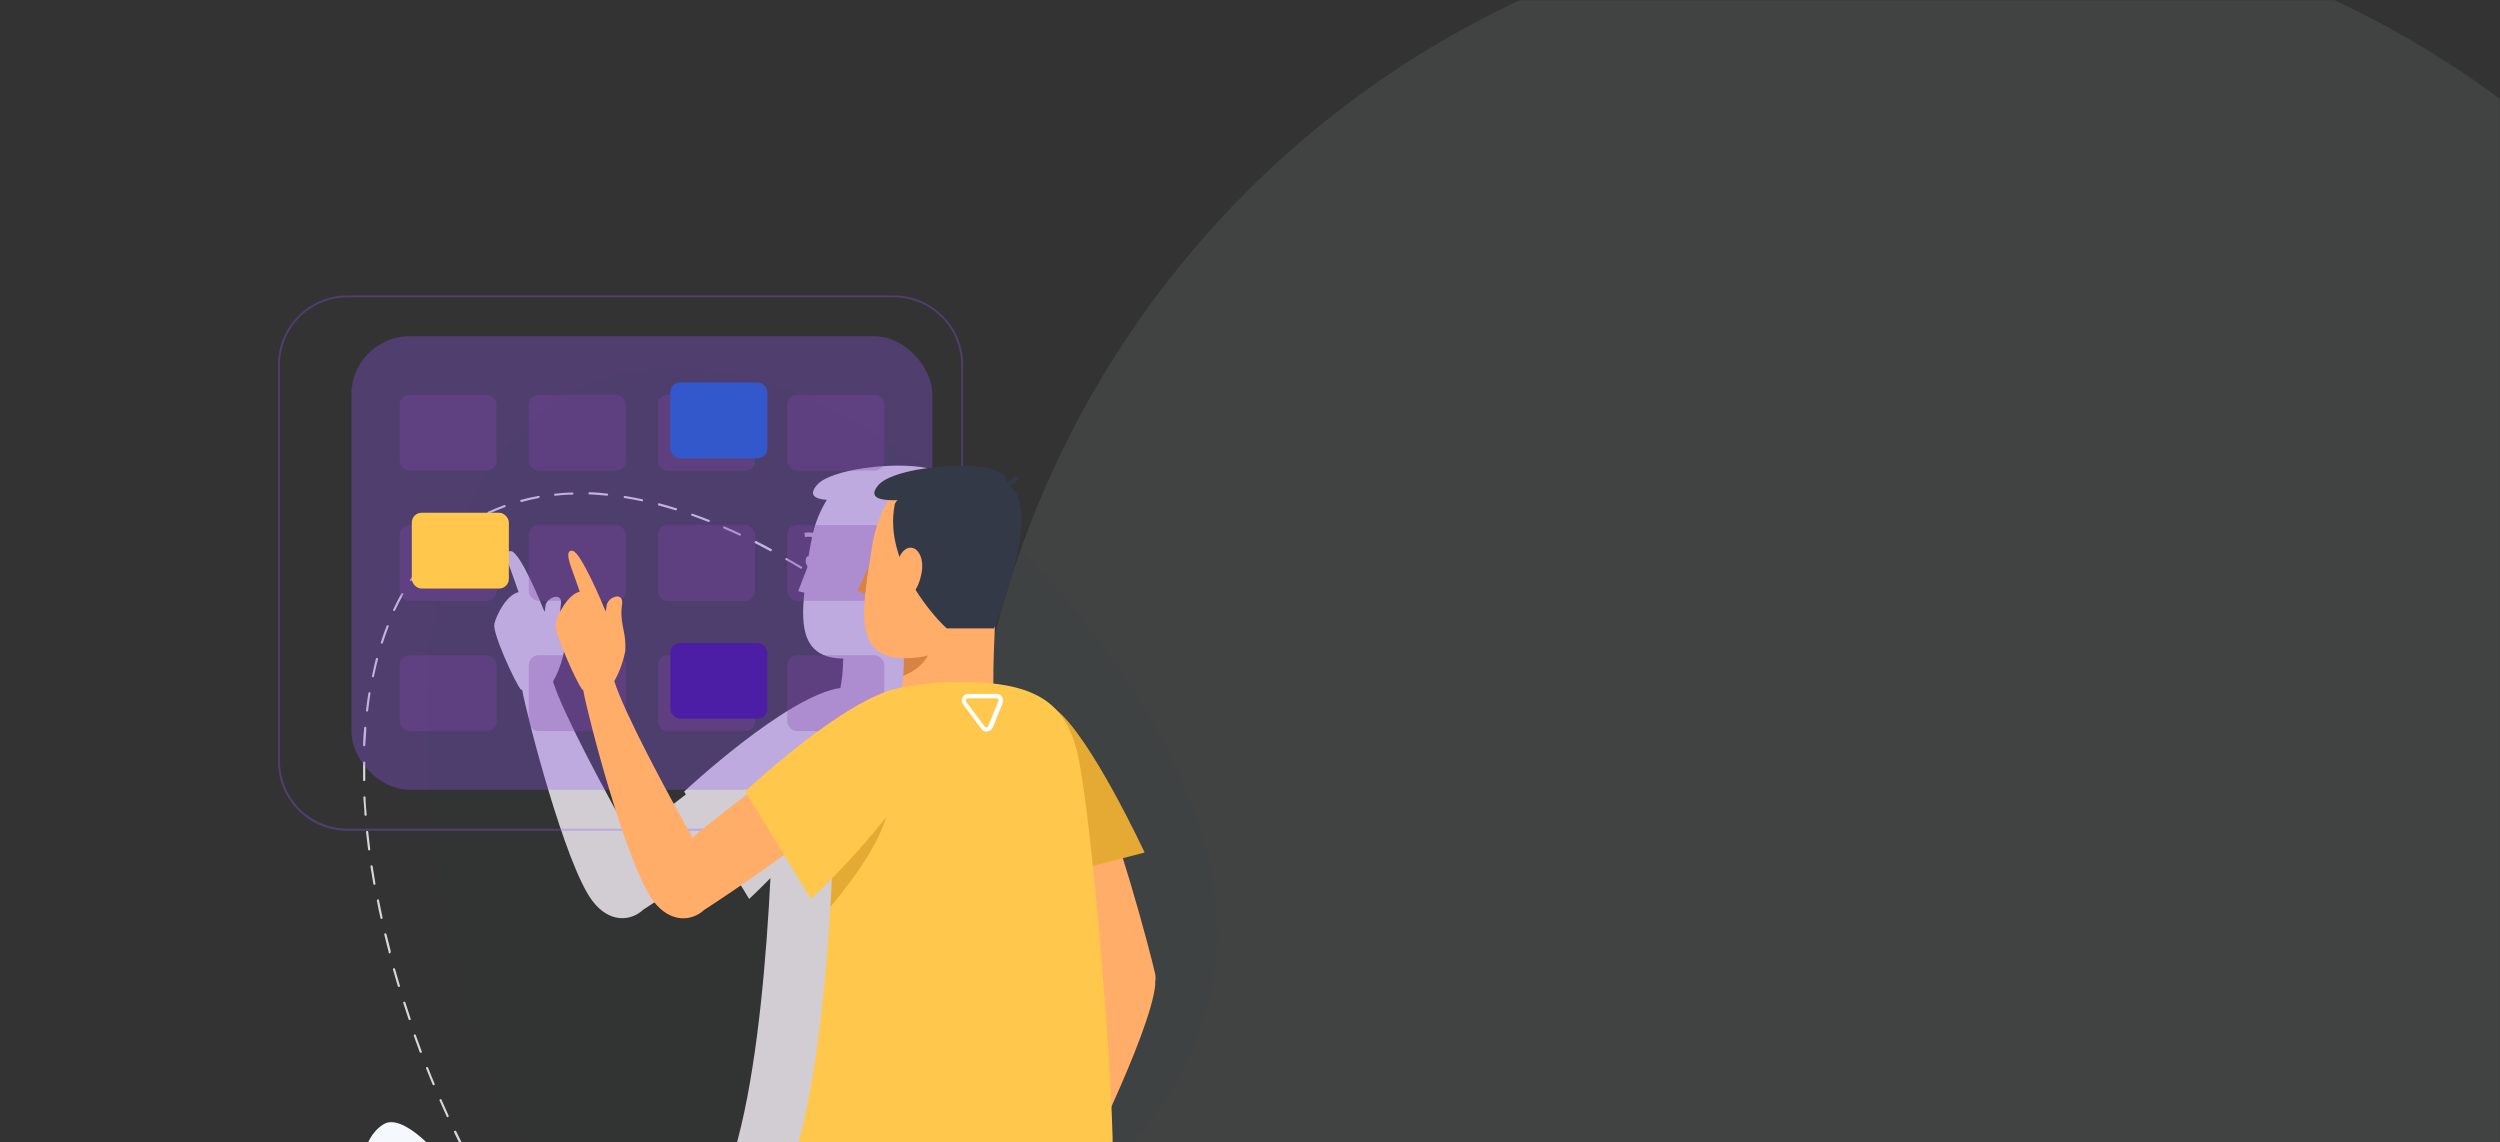 <svg height="658" viewBox="0 0 1440 658" width="1440" xmlns="http://www.w3.org/2000/svg" xmlns:xlink="http://www.w3.org/1999/xlink"><rect x="0" y="0" width="1440" height="658" fill="#333333" stroke="none"/><defs><path id="a" d="m0 0h1440v658h-1440z"/><mask id="b" fill="#fff"><use fill="#fff" fill-rule="evenodd" xlink:href="#a"/></mask></defs><g fill="none" fill-rule="evenodd"><g fill-rule="nonzero"><circle cx="1110" cy="502" fill="#d3e9ef" mask="url(#b)" opacity=".3" r="554"/><path d="m353.5 121c1.381 0 2.5 1.119 2.5 2.5v5.5h5.5c1.381 0 2.5 1.119 2.5 2.5s-1.119 2.5-2.5 2.5h-5.5v5.5c0 1.381-1.119 2.5-2.5 2.5s-2.5-1.119-2.5-2.5v-5.5h-5.5c-1.381 0-2.5-1.119-2.5-2.5s1.119-2.5 2.5-2.5h5.5v-5.5c0-1.381 1.119-2.5 2.5-2.5z" fill="#11223f" mask="url(#b)" opacity=".05"/><path d="m691.5 358c1.381 0 2.5 1.119 2.5 2.5v5.5h5.5c1.381 0 2.5 1.119 2.5 2.5s-1.119 2.5-2.5 2.5h-5.5v5.5c0 1.381-1.119 2.5-2.5 2.5s-2.5-1.119-2.5-2.5v-5.5h-5.5c-1.381 0-2.5-1.119-2.5-2.5s1.119-2.5 2.5-2.5h5.5v-5.5c0-1.381 1.119-2.5 2.5-2.5z" fill="#11223f" mask="url(#b)" opacity=".05"/><path d="m1237.5 584c1.381 0 2.5 1.119 2.5 2.5v5.5h5.5c1.381 0 2.5 1.119 2.5 2.5s-1.119 2.5-2.5 2.5h-5.5v5.5c0 1.381-1.119 2.5-2.5 2.5s-2.5-1.119-2.5-2.5v-5.5h-5.5c-1.381 0-2.5-1.119-2.5-2.5s1.119-2.5 2.5-2.5h5.5v-5.5c0-1.381 1.119-2.5 2.5-2.5z" fill="#11223f" mask="url(#b)" opacity=".05"/><path d="m1308 214c1.052 0 1.905.853 1.905 1.905l-.001 4.19 4.191 0c1.052 0 1.905.853 1.905 1.905s-.853 1.905-1.905 1.905l-4.191-.001.001 4.191c0 1.052-.853 1.905-1.905 1.905s-1.905-.853-1.905-1.905l-0-4.191-4.19.001c-1.052 0-1.905-.853-1.905-1.905s.853-1.905 1.905-1.905l4.19-0.0 0-4.19c0-1.052.853-1.905 1.905-1.905z" fill="#11223f" mask="url(#b)" opacity=".05"/><path d="m138.81 495c1.657 0 3 1.343 3 3l-.001 9.19 9.191 0c1.657 0 3 1.343 3 3v1.619c0 1.657-1.343 3-3 3l-9.191-.001.001 9.191c0 1.657-1.343 3-3 3h-1.619c-1.657 0-3-1.343-3-3l-0-9.191-9.19.001c-1.657 0-3-1.343-3-3v-1.619c0-1.657 1.343-3 3-3l9.19-0.0 0-9.19c0-1.657 1.343-3 3-3z" fill="#11223f" mask="url(#b)" opacity=".05"/></g><g mask="url(#b)"><g transform="translate(160 170)"><g fill-rule="nonzero"><path d="m538.65 395.3c-7.218 40.645-27.977 77.652-58.9 105-10.677 9.414-22.229 17.786-34.5 25-43.25 26.15-96.85 42-152.65 55l-9.55 2.15c-8.294 1.884-16.802 2.657-25.3 2.3-88.75-3.7-149.2-135.25-168-273.7-16.4-123.25 11.05-262.85 133.95-269.15 46.15-2.3 100 20.7 150 57.7 3.6 2.65 7.2 5.4 10.75 8.2l2.2 1.75c93.35 74.4 169.6 195.05 152 285.75z" fill="#11223f" opacity=".03"/><path d="m103.05 511.35c6.95 14.05 9.5 31.85-4.45 37.55-15.6 6.4-40.5-3.9-47.7-27.35-4.65-15-3.05-35.9 10-43.95 10.65-6.9 33.85 16.55 42.15 33.75z" fill="#f5f9fd"/><path d="m233.85 608.5c-3.354-.201-6.694-.601-10-1.2-.171-.023-.324-.118-.42-.262-.096-.144-.125-.321-.08-.488.024-.16.113-.304.244-.398.132-.094.296-.131.456-.102 3.306.6 6.646 1 10 1.2.168-.001.329.069.443.193.114.124.171.289.157.457-.01.193-.105.372-.259.488-.155.116-.353.157-.541.112zm10 0c-.331 0-.6-.269-.6-.6-.03-.162.014-.329.121-.455.107-.126.264-.197.429-.195 3.357-.227 6.697-.661 10-1.3.344-.062.675.159.75.5.029.159-.008.324-.102.456-.094.132-.238.22-.398.244-3.303.649-6.643 1.1-10 1.35zm-29.6-3.5c-3.209-.981-6.364-2.132-9.45-3.45-.305-.137-.456-.483-.35-.8.156-.312.519-.462.85-.35 3.036 1.301 6.141 2.436 9.3 3.4.345.097.546.455.45.8-.152.289-.484.434-.8.35zm49.25-.3c-.281.009-.53-.178-.6-.45-.1-.331.075-.682.4-.8 1.45-.45 2.95-1 4.45-1.55l5-1.85c.152-.065.324-.064.476.002.151.066.269.192.324.348.083.15.091.33.022.486-.069.157-.206.273-.372.314l-5 1.9c-1.5.55-3.05 1.1-4.55 1.55zm18.7-7.05c-.248-.007-.467-.166-.55-.4-.083-.15-.091-.33-.022-.486.069-.157.206-.273.372-.314l9.3-3.7c.317-.106.663.045.8.35.106.317-.045.663-.35.8l-9.3 3.7zm-86.35-.45h-.3c-2.9-1.55-5.8-3.3-8.65-5-.211-.244-.211-.606 0-.85.113-.113.266-.176.425-.176s.312.064.425.176c2.8 1.85 5.7 3.55 8.55 5 .211.244.211.606 0 .85-.151.038-.311.02-.45-.05zm105-7.05c-.24.016-.463-.126-.55-.35-.145-.318-.012-.693.3-.85 3.1-1.25 6.2-2.55 9.25-3.9.316-.084.648.061.8.35.067.146.074.312.017.463-.056.15-.171.272-.317.337-3.1 1.35-6.15 2.65-9.25 3.9zm-121.7-3.8c-.114.038-.236.038-.35 0-2.6-2-5-4.1-7.8-6.35-.262-.221-.296-.613-.075-.875s.613-.296.875-.075c2.55 2.2 5 4.35 7.75 6.3.129.114.203.278.203.45s-.074.336-.203.45c-.151.089-.334.107-.5.05zm140-4.1c-.248-.007-.467-.166-.55-.4-.067-.146-.074-.312-.017-.463.056-.15.171-.272.317-.337 3.05-1.4 6.1-2.75 9.1-4.2.214-.172.512-.191.746-.048s.353.417.298.685c-.055.268-.273.474-.544.513l-9.1 4.2zm18.15-8.5c-.236.002-.452-.135-.55-.35-.084-.151-.1-.33-.042-.493.057-.163.182-.293.342-.357l8.9-4.5c.197-.191.493-.237.739-.116.246.121.39.384.358.657-.031.273-.231.496-.498.559-3 1.55-5.95 3.05-9 4.5zm-173.4-.5c-.129.05-.271.05-.4 0-2.333-2.3-4.683-4.7-7.05-7.2-.127-.104-.201-.26-.201-.425s.074-.321.201-.425c.251-.241.649-.241.9 0 2.35 2.5 4.7 5 7 7.15.127.104.201.26.201.425s-.074.321-.201.425c-.142.071-.308.071-.45 0zm191.2-8.7c-.23-.019-.435-.15-.55-.35-.153-.305-.043-.676.25-.85 2.95-1.6 5.9-3.25 8.7-5 .244-.211.606-.211.85 0 .113.113.176.266.176.425s-.064.312-.176.425l-8.75 5zm-205-5.9c-.161.062-.339.062-.5 0-2.15-2.45-4.25-5-6.35-7.75-.207-.262-.162-.643.1-.85s.643-.162.85.1c2.1 2.65 4.25 5 6.35 7.7.241.251.241.649 0 .9zm222.15-4.15c-.21.004-.404-.113-.5-.3-.113-.113-.176-.266-.176-.425s.064-.312.176-.425c2.9-1.8 5.75-3.6 8.45-5.4.113-.113.266-.176.425-.176s.312.064.425.176c.113.113.176.266.176.425s-.064.312-.176.425c-2.7 1.8-5.55 3.6-8.45 5.4zm16.75-11.05c-.159.073-.341.073-.5 0-.113-.113-.176-.266-.176-.425s.064-.312.176-.425c2.75-2 5.45-3.95 8.05-5.95.113-.113.266-.176.425-.176s.312.064.425.176c.113.113.176.266.176.425s-.064.312-.176.425c-2.6 2-5.3 4-8.1 5.95-.052-.009-.103-.025-.15-.05zm-251.35-.5c-.207-.007-.396-.12-.5-.3-1.95-2.6-3.9-5.35-5.8-8.15-.218-.26-.218-.64 0-.9.251-.241.649-.241.9 0 1.9 2.75 3.85 5.5 5.75 8.15.113.113.176.266.176.425s-.064.312-.176.425c-.037.117-.106.221-.2.3zm267.25-11.65c-.194-.01-.375-.101-.5-.25-.113-.113-.176-.266-.176-.425s.064-.312.176-.425c2.55-2.15 5-4.35 7.55-6.55.113-.113.266-.176.425-.176s.312.064.425.176c.241.251.241.649 0 .9l-7.6 6.55c-.041.058-.092.109-.15.15zm-278.55-5c-.22-.008-.424-.119-.55-.3-1.75-2.75-3.55-5.65-5.3-8.5-.211-.244-.211-.606 0-.85.113-.113.266-.176.425-.176s.312.064.425.176c1.7 2.85 3.5 5.7 5.25 8.5.211.244.211.606 0 .85zm293.4-8.5c-.126.063-.274.063-.4 0-.127-.104-.201-.26-.201-.425s.074-.321.201-.425c2.35-2.4 4.7-5 6.9-7.2.113-.113.266-.176.425-.176s.312.064.425.176c.241.251.241.649 0 .9-2.2 2.4-4.55 5-6.95 7.25-.141.015-.283-.02-.4-.1zm-303.7-8.6c-.223.001-.43-.112-.55-.3-1.6-2.85-3.25-5.8-5-8.8-.067-.285.065-.579.322-.719.257-.14.575-.091.778.119 1.6 3 3.25 5.95 5 8.75.211.244.211.606 0 .85zm317.2-6.2h-.4c-.241-.251-.241-.649 0-.9 2.1-2.6 4.15-5 6.1-7.9.113-.113.266-.176.425-.176s.312.064.425.176c.113.113.176.266.176.425s-.064.312-.176.425c-1.95 2.65-4 5.35-6.15 7.95-.098.028-.202.028-.3 0zm-326.7-11.45c-.236.002-.452-.135-.55-.35-1.55-3-3.05-6.05-4.45-9-.067-.146-.074-.312-.017-.463.056-.15.171-.272.317-.337.228-.204.572-.204.8 0l4.45 9c.153.305.043.676-.25.85zm338.45-4.7h-.3c-.113-.113-.176-.266-.176-.425s.064-.312.176-.425c1.8-2.8 3.5-5.65 5-8.55.062-.267.286-.467.559-.498.273-.031.536.112.657.358.121.246.075.542-.116.739-1.65 2.9-3.4 5.8-5 8.6-.166.211-.438.308-.7.25zm-347.15-13.35c-.236.002-.452-.135-.55-.35-1.4-3.05-2.75-6.1-4.1-9.2-.067-.146-.074-.312-.017-.463.056-.15.171-.272.317-.337.157-.082.343-.091.507-.023s.29.204.343.373c1.3 3.05 2.7 6.1 4.05 9.1.145.318.012.693-.3.85zm356.9-4.1c-.312-.157-.445-.532-.3-.85 1.45-2.95 2.8-6 4.1-9.1.065-.147.187-.261.337-.317.15-.056.317-.05.463.017.305.137.456.483.35.8-1.3 3.1-2.65 6.2-4.1 9.15-.157.312-.532.445-.85.3zm-365-14.3c-.24.016-.463-.126-.55-.35-1.3-3.1-2.55-6.2-3.75-9.3-.082-.157-.091-.343-.023-.507.068-.164.204-.29.373-.343.331-.1.682.075.8.4 1.2 3.1 2.45 6.2 3.75 9.25.112.331-.038.694-.35.85zm372.6-4.2c-.325-.118-.5-.469-.4-.8 1.1-3.15 2.05-6.35 2.95-9.5.083-.331.419-.533.75-.45s.533.419.45.75c-.9 3.2-1.9 6.45-2.95 9.6-.101.242-.338.4-.6.4zm-380-14.45c-.262 0-.499-.158-.6-.4-1.15-3.1-2.3-6.25-3.4-9.4-.124-.318.032-.676.35-.8s.676.032.8.35c1.15 3.15 2.25 6.3 3.45 9.45.1.331-.075.682-.4.8zm385.25-5c-.341-.075-.562-.406-.5-.75.7-3.3 1.35-6.6 1.85-10 .075-.341.406-.562.75-.5.16.024.304.113.398.244.094.132.131.296.102.456-.5 3.25-1.15 6.55-1.85 10 .098.19.104.414.017.609-.088.195-.259.339-.467.391zm-391.65-13.85c-.27-.021-.504-.196-.6-.45-1.05-3.15-2.1-6.3-3.1-9.5-.027-.3.156-.579.442-.674.286-.095.599.018.758.274 1 3.2 2.05 6.35 3.1 9.5.063.159.055.337-.021.489s-.214.266-.379.311zm395-5.65c-.165.003-.322-.069-.429-.195-.107-.126-.151-.293-.121-.455.35-3.25.65-6.6.85-10-.001-.168.069-.329.193-.443.124-.114.289-.171.457-.157.329.047.58.318.6.65 0 3.4-.5 6.75-.85 10-.035.27-.235.489-.5.55zm-401.2-13.45c-.262 0-.499-.158-.6-.4-.95-3.2-1.9-6.45-2.8-9.65-.045-.159-.022-.33.063-.472.085-.142.225-.243.387-.278.152-.047.317-.031.458.044.141.075.246.203.292.356.9 3.25 1.85 6.45 2.8 9.6.1.331-.075.682-.4.8zm402.45-6.6c-.331 0-.6-.269-.6-.6 0-3.3-.25-6.65-.5-10-.029-.167.015-.339.12-.472.105-.133.261-.216.43-.228.173-.014.343.042.475.154s.212.273.225.446c0 3.3.45 6.7.5 10 .001.34-.261.624-.6.65zm-407.75-12.65c-.281.009-.53-.178-.6-.45v-.5c-.85-3.25-1.7-6.5-2.5-10-.038-.338.173-.655.5-.75.324-.044.636.143.75.45.8 3.25 1.6 6.5 2.45 9.7v.5c.096.345-.105.703-.45.8zm406.05-7.35c-.308.008-.579-.2-.65-.5-.5-3.2-1.1-6.5-1.8-10-.066-.329.129-.653.45-.75.344-.062.675.159.75.5.75 3.3 1.35 6.6 1.85 10 .029.159-.008.324-.102.456-.094.132-.238.22-.398.244zm-410.75-12.6c-.296.004-.551-.208-.6-.5-.75-3.3-1.45-6.6-2.05-10-.045-.167-.015-.345.08-.488.096-.144.249-.239.42-.262.159-.029.324.008.456.102.132.094.22.238.244.398.65 3.2 1.35 6.5 2.05 10 .045.159.022.33-.063.472-.085.142-.225.243-.387.278zm406.7-6.8c-.296.004-.551-.208-.6-.5-.9-3.1-1.9-6.35-2.95-9.5-.063-.159-.055-.337.021-.489.076-.153.214-.266.379-.311.159-.063.337-.055.489.021.153.076.266.214.311.379 1.05 3.2 2.05 6.45 2.95 9.6.045.159.022.33-.063.472-.085.142-.225.243-.387.278zm-410.8-12.85c-.296.004-.551-.208-.6-.5-.6-3.3-1.15-6.65-1.65-10-.029-.173.014-.35.117-.491s.26-.235.433-.259c.342-.03.649.211.7.55.5 3.3 1.05 6.6 1.6 10 .062.344-.159.675-.5.75zm404.1-6.15c-.262 0-.499-.158-.6-.4-1.2-3.05-2.45-6.15-3.8-9.25-.067-.146-.074-.312-.017-.463.056-.15.171-.272.317-.337.318-.145.693-.012.85.3 1.35 3.1 2.65 6.2 3.8 9.3.065.152.064.324-.002.476-.066.151-.192.269-.348.324zm-407.1-13.65c-.323.004-.6-.231-.65-.55-.4-3.3-.8-6.65-1.15-10-.029-.167.015-.339.12-.472.105-.133.261-.216.43-.228.342-.03.649.211.7.55.35 3.3.75 6.65 1.15 10 .029.167-.015.339-.12.472-.105.133-.261.216-.43.228zm399.2-4.7c-.245-.011-.469-.142-.6-.35-1.4-2.9-2.95-5.9-4.55-8.9-.211-.244-.211-.606 0-.85.305-.153.676-.043.85.25 1.6 3 3.15 6 4.6 8.95.145.318.012.693-.3.85zm-401.3-15.25c-.313.001-.574-.238-.6-.55 0-3.4-.5-6.8-.65-10-.001-.34.261-.624.6-.65.168-.014.333.043.457.157.124.114.194.275.193.443 0 3.25.4 6.6.65 10 .014.168-.043.333-.157.457-.114.124-.275.194-.443.193zm391.8-2.4c-.21.004-.404-.113-.5-.3-1.65-2.85-3.4-5.7-5-8.55-.218-.26-.218-.64 0-.9.244-.211.606-.211.85 0 1.8 2.9 3.55 5.75 5 8.6.113.113.176.266.176.425s-.064.312-.176.425zm-10.6-17c-.178.065-.372.065-.55 0-1.8-2.7-3.7-5.45-5.65-8.25-.113-.113-.176-.266-.176-.425s.064-.312.176-.425c.251-.241.649-.241.9 0 2 2.75 3.9 5.55 5.7 8.25.211.244.211.606 0 .85-.128.056-.272.056-.4 0zm-382-.6c-.331 0-.6-.269-.6-.6 0-2.35 0-4.7 0-7.05 0-1 0-2 0-3 0-.331.269-.6.6-.6.168-.014.333.043.457.157.124.114.194.275.193.443v3 7c.014.168-.043.333-.157.457-.114.124-.275.194-.443.193zm370.55-15.7c-.159.073-.341.073-.5 0-2.05-2.7-4.1-5.35-6.15-7.9-.113-.113-.176-.266-.176-.425s.064-.312.176-.425c.114-.129.278-.203.45-.203s.336.074.45.203c2 2.55 4.1 5 6.15 7.9.241.251.241.649 0 .9zm-370.55-4.35c-.168.001-.329-.069-.443-.193-.114-.124-.171-.289-.157-.457 0-3.35.35-6.7.6-10-.001-.168.069-.329.193-.443.124-.114.289-.171.457-.157.347.05.604.349.6.7 0 3.25-.45 6.65-.6 10-.05.319-.327.554-.65.55zm357.85-11.3c-.16.067-.34.067-.5 0l-6.55-7.6c-.113-.113-.176-.266-.176-.425s.064-.312.176-.425c.114-.129.278-.203.45-.203s.336.074.45.203c2.15 2.4 4.35 5 6.55 7.55.241.251.241.649 0 .9-.129.05-.271.05-.4 0zm-356.25-8.65c-.339-.051-.58-.358-.55-.7.4-3.35.85-6.7 1.4-10 .024-.16.113-.304.244-.398.132-.094.296-.131.456-.102.167.009.321.093.419.23.097.136.127.309.081.47-.5 3.2-.95 6.55-1.35 10-.074.319-.374.534-.7.5zm342.95-6.35c-.143.064-.307.064-.45 0-2.25-2.45-4.6-5-6.9-7.25-.241-.251-.241-.649 0-.9.26-.218.64-.218.9 0 2.3 2.4 4.65 5 6.9 7.3.241.251.241.649 0 .9-.152.027-.308.01-.45-.05zm-339.55-13.4c-.171-.023-.324-.118-.42-.262-.096-.144-.125-.321-.08-.488.65-3.25 1.45-6.55 2.25-10 .033-.174.141-.324.295-.411.154-.087.339-.101.505-.039.321.097.516.421.45.75-.85 3.2-1.6 6.5-2.3 9.75.015.19-.054.377-.188.512s-.322.204-.512.188zm325.85-.95c-.142.071-.308.071-.45 0-2.45-2.35-5-4.7-7.25-6.95-.113-.113-.176-.266-.176-.425s.064-.312.176-.425c.251-.241.649-.241.9 0 2.4 2.25 5 4.6 7.25 6.95.241.251.241.649 0 .9-.22.136-.502.116-.7-.05zm-14.7-13.75c-.13.042-.27.042-.4 0-2.45-2.25-5-4.45-7.55-6.6-.218-.26-.218-.64 0-.9.251-.241.649-.241.9 0l7.55 6.6c.218.26.218.64 0 .9-.225.159-.525.159-.75 0zm-306.15-4.7c-.309-.136-.477-.472-.4-.8 1.05-3.25 2.15-6.45 3.35-9.5.152-.289.484-.434.8-.35.156.056.281.173.348.324.066.151.067.323.002.476-1.15 3-2.25 6.2-3.3 9.4-.097.345-.455.546-.8.45zm290.7-8.35c-.129.05-.271.05-.4 0-2.6-2.1-5-4.25-7.8-6.25-.209-.237-.218-.59-.02-.836.197-.247.543-.316.82-.164 2.55 2.05 5 4.15 7.8 6.3.113.113.176.266.176.425s-.064.312-.176.425c-.12.073-.26.108-.4.1zm-283.65-10.5c-.16-.064-.285-.194-.342-.357-.057-.163-.042-.342.042-.493 1.4-3.05 2.95-6.05 4.55-8.95.062-.267.286-.467.559-.498.273-.031.536.112.657.358.121.246.075.542-.116.739-1.6 2.85-3.1 5.85-4.55 8.9-.065.147-.187.261-.337.317s-.317.05-.463-.017zm267.95-1.85h-.35c-2.65-2-5.4-4-8.1-5.9-.202-.221-.227-.55-.061-.799.166-.249.48-.352.761-.251 2.75 1.95 5.45 3.95 8.15 5.95.113.113.176.266.176.425s-.064.312-.176.425c-.11.097-.253.151-.4.15zm-16.35-11.65c-.11.054-.24.054-.35 0l-8.3-5.6c-.29-.179-.379-.56-.2-.85s.56-.379.85-.2c2.833 1.8 5.633 3.65 8.4 5.55.211.244.211.606 0 .85-.083.145-.233.239-.4.25zm-241.8-3.75h-.35c-.113-.113-.176-.266-.176-.425s.064-.312.176-.425c1.9-2.85 3.9-5.55 5.95-8.15.113-.113.266-.176.425-.176s.312.064.425.176c.129.114.203.278.203.45s-.074.336-.203.45c-2 2.55-4 5-5.85 8-.162.151-.398.19-.6.1zm225-7.1h-.35c-2.8-1.75-5.7-3.45-8.6-5-.188-.116-.299-.323-.292-.544.007-.22.131-.421.325-.525.194-.104.43-.097.617.019 2.9 1.65 5.8 3.4 8.6 5 .113.113.176.266.176.425s-.064.312-.176.425c-.087.109-.212.18-.35.2zm-212.5-8.5c-.129.046-.271.046-.4 0-.113-.113-.176-.266-.176-.425s.064-.312.176-.425c2.35-2.45 5-5 7.3-6.95.251-.241.649-.241.9 0 .241.251.241.649 0 .9-2.45 2.15-5 4.45-7.2 6.85-.192.132-.44.151-.65.05zm195-1.5h-.3c-2.933-1.6-5.883-3.15-8.85-4.65-.177-.09-.303-.257-.342-.452-.039-.195.013-.397.142-.548.074-.151.208-.265.37-.312.162-.048.336-.025.48.062 2.9 1.45 5.9 3.05 8.85 4.65.113.113.176.266.176.425s-.064.312-.176.425c-.03.174-.142.322-.3.4zm-17.85-9.05h-.3c-2.95-1.4-6.05-2.8-9.1-4.1-.312-.157-.445-.532-.3-.85.065-.147.187-.261.337-.317.15-.056.317-.05.463.017 3.1 1.35 6.15 2.7 9.15 4.15.147.065.261.187.317.337.056.15.05.317-.017.463-.104.18-.293.293-.5.3zm-162.15-2.55c-.2.014-.391-.082-.5-.25-.113-.113-.176-.266-.176-.425s.064-.312.176-.425c2.75-1.95 5.55-3.8 8.45-5.45.294-.107.622.011.781.28.159.269.104.614-.131.82-2.85 1.65-5.7 3.45-8.35 5.35-.06.046-.128.079-.2.1zm143.75-5.4c-3.1-1.2-6.25-2.4-9.35-3.5-.325-.118-.5-.469-.4-.8.152-.289.484-.434.8-.35 3.15 1.1 6.3 2.3 9.4 3.5.331 0 .6.269.6.6s-.269.6-.6.6zm-126.45-4.6c-.23-.019-.435-.15-.55-.35-.145-.318-.012-.693.3-.85 3-1.35 6.1-2.65 9.3-3.8.152-.065.324-.064.476.002.151.066.269.192.324.348.106.317-.045.663-.35.8-3.15 1.15-6.25 2.45-9.2 3.8zm107.55-2.05c-3.2-1-6.4-1.9-9.6-2.75-.307-.114-.494-.426-.45-.75.034-.187.147-.349.31-.445.163-.096.36-.116.54-.055 3.15.85 6.4 1.75 9.65 2.8.331 0 .6.269.6.6s-.269.6-.6.6zm-88.7-4.75c-.27-.021-.504-.196-.6-.45-.096-.345.105-.703.45-.8 3.15-.85 6.45-1.6 10-2.25.159-.045.33-.022.472.063.142.085.243.225.278.387.062.344-.159.675-.5.75-3.3.65-6.55 1.4-9.7 2.25zm69.5-.4c-3.3-.7-6.6-1.35-10-1.85-.341-.075-.562-.406-.5-.75.024-.16.113-.304.244-.398.132-.094.296-.131.456-.102 3.2.55 6.55 1.15 10 1.9.341.075.562.406.5.75-.075.314-.384.512-.7.45zm-20-3.2c-3.3-.35-6.65-.6-10-.75-.265.076-.549-.024-.709-.249-.159-.225-.159-.526 0-.751.159-.225.444-.325.709-.249 3.3 0 6.7.4 10 .75.169.012.326.094.43.228.105.133.148.305.12.472-.041.285-.265.509-.55.55zm-30 0c-.154.014-.307-.038-.422-.142-.114-.105-.179-.253-.178-.408-.03-.162.014-.329.121-.455.107-.126.264-.197.429-.195 3.25-.35 6.6-.6 10-.7.321.024.576.279.6.6.014.168-.043.333-.157.457-.114.124-.275.194-.443.193-3.35 0-6.7.3-10 .65z" fill="#d8d5db"/><path d="m469.75 395.75v1.65c-1.25 13.95-13.25 43.7-25 70 .4 9.5.7 18 .75 25v3.7h-1.45c.35 6.2.8 16.95 1.15 29.3-43.25 26.15-96.85 42-152.65 55l-9.55 2.15c-8.294 1.884-16.802 2.657-25.3 2.3-.511-2.092-.697-4.251-.55-6.4 1.182-28.189 4.121-56.277 8.8-84.1l-3.1-.45c11.35-38.3 17.05-93.55 20-141.5.35-5.65.65-11.15.9-16.6-7.25 7.4-12.25 12-12.25 12l-15.35-25.25c-18.95 13.7-36.85 25.8-45.6 31.4-7.25 6.8-19.6 7.8-29.3-5-15.7-20.55-37.85-106.8-40.45-121.45-.379-.143-.734-.346-1.05-.6-3.6-5-16.2-32.25-15-37.55s7.1-16.75 13.95-18.3c-.8-2.45-1.7-5-3-8.55-2.9-7.9-6.35-15.9-1.15-15s17.1 30 19.15 35c.3-2.35.6-4.25.6-4.25 1.6-4.7 10-7.2 8.75 0-1.45 10 2.05 15 1.9 23.25v1.65c.02.3.02.6 0 .9.027.216.027.434 0 .65v.35c-1.217 6.145-3.376 12.064-6.4 17.55 5.45 17.8 30.45 64.35 45 90 8.9-7.4 20-16.2 31.5-25l-1-1.65s59.3-55.45 90-59.65c.45-2.15.75-4.5 1.05-6.95s.5-6.6.6-10c-22.55-.25-24.65-16.85-22.4-37.95l-3.55-.9 5.25-13.6v-1c-.576-.671-.911-1.516-.95-2.4 0-1.65.45-3.05 1.35-3.1.129-.05.271-.05.4 0 0-1.2.4-2.4.55-3.6.4-2.65.9-5 1.4-7.45-1.337-.263-2.713-.263-4.05 0l-.4-2.45c1.654-.295 3.346-.295 5 0 1.659-6.704 4.341-13.112 7.95-19-7.2-.5-10.6-2.85-5.6-8.65 7.75-9 44.45-13.5 62.95-9.7 6.5 1.35 10.75 3.7 10.8 7.2v1c1.892-.801 3.521-2.117 4.7-3.8l2.1 1.4c-1.207 1.707-2.778 3.125-4.6 4.15l-.75.4c19.8 12.9-8.2 82-8.3 82-.55 11.85-.9 23.55-.85 31.8 17.8 2.05 29.05 7.25 36.5 15.4 20 16.05 50.7 81.9 50.7 81.9l-12.55 3.3c8.95 28.7 16.55 57.5 18.75 67.15.066 1.442-.052 2.887-.35 4.3z" fill="#d1cdd3"/><rect fill="#8f58f9" height="261.25" opacity=".3" rx="33.6" transform="matrix(-1 0 0 -1 419.45 308.55)" width="334.65" x="42.4" y="23.65"/><path d="m354.75 308.55h-314.6c-22.091 0-40-17.909-40-40v-228.4c0-22.091 17.909-40 40-40h314.6c22.091 0 40 17.909 40 40v228.25c.04 10.635-4.157 20.847-11.663 28.381s-17.703 11.769-28.337 11.769zm-314.6-307.3c-21.472.028-38.872 17.428-38.9 38.9v228.25c.028 21.472 17.428 38.872 38.9 38.9h314.6c21.472-.028 38.872-17.428 38.9-38.9v-228.25c-.028-21.472-17.428-38.872-38.9-38.9z" fill="#8f58f9" opacity=".3"/><g fill="#8747ab" opacity=".3" transform="translate(70 57)"><rect height="43.65" rx="5.6" transform="matrix(-1 0 0 -1 56.2 44.45)" width="55.9" x=".15" y=".4"/><rect height="43.65" rx="5.6" transform="matrix(-1 0 0 -1 205 44.45)" width="55.9" x="74.55" y=".4"/><rect height="43.65" rx="5.6" transform="matrix(-1 0 0 -1 353.9 44.45)" width="55.9" x="149" y=".4"/><rect height="43.65" rx="5.6" transform="matrix(-1 0 0 -1 502.8 44.45)" width="55.9" x="223.45" y=".4"/></g><g fill="#8747ab" opacity=".3" transform="translate(70 132)"><rect height="43.65" rx="5.6" transform="matrix(-1 0 0 -1 56.2 44.55)" width="55.9" x=".15" y=".45"/><rect height="43.65" rx="5.6" transform="matrix(-1 0 0 -1 205 44.55)" width="55.9" x="74.55" y=".45"/><rect height="43.65" rx="5.6" transform="matrix(-1 0 0 -1 353.9 44.55)" width="55.9" x="149" y=".45"/><rect height="43.65" rx="5.6" transform="matrix(-1 0 0 -1 502.8 44.55)" width="55.9" x="223.45" y=".45"/></g><g fill="#8747ab" opacity=".3" transform="translate(70 207)"><rect height="43.65" rx="5.6" transform="matrix(-1 0 0 -1 56.2 44.55)" width="55.9" x=".15" y=".45"/><rect height="43.65" rx="5.6" transform="matrix(-1 0 0 -1 205 44.55)" width="55.9" x="74.55" y=".45"/><rect height="43.65" rx="5.6" transform="matrix(-1 0 0 -1 353.9 44.55)" width="55.9" x="149" y=".45"/><rect height="43.65" rx="5.6" transform="matrix(-1 0 0 -1 502.8 44.55)" width="55.9" x="223.45" y=".45"/></g><rect fill="#3358cc" height="43.65" rx="5.6" transform="matrix(-1 0 0 -1 508.1 144.25)" width="55.9" x="226.1" y="50.3"/><rect fill="#4c1ea5" height="43.65" rx="5.6" transform="matrix(-1 0 0 -1 508.1 444.35)" width="55.9" x="226.1" y="200.35"/><rect fill="#ffc84d" height="43.65" rx="5.6" transform="matrix(-1 0 0 -1 210.3 294.35)" width="55.9" x="77.2" y="125.35"/><path d="m416.1 148.75c-1.7 10.9-5 70-3.65 83.5s-65 17.6-56.15 2.55 2.55-65 2.55-65z" fill="#ffad69"/><path d="m411.5 150.45-52.65 19.25c1.972 16.473 2.44 33.092 1.4 49.65 21.7-8.95 16.9-27.15 16.9-36.95 0-8.9 34.4-30.25 34.35-31.95z" fill="#d88344"/><path d="m342.1 152.7-8.2 17.5 10 4.05z" fill="#d88344"/><path d="m341.95 146.9c-5 33.65-13.2 67.2 27.6 61.65s47.1-57.75 47-67.65c-.65-52.6-65-60.1-74.6 6z" fill="#ffad69"/><path d="m421.5 110.1c2.107-1.089 3.937-2.645 5.35-4.55l-2.1-1.4c-1.276 1.712-3.009 3.029-5 3.8.027-.349.027-.701 0-1.05 0-13.6-63.3-9.7-73.75 2.45-6.2 7.2.4 9.1 11.1 8.75-.794.611-1.387 1.448-1.7 2.4-7.05 34.55 26.25 68.55 30 71.45h27.2s28.5-69.15 8.9-81.85z" fill="#343947"/><path d="m505.5 391.5c-3.6-16.05-22.35-85.5-37.25-118.8l-38.05 8.1s24.55 82.1 37.6 112.75c-3.05 16.5-18.45 93.25-27.95 114.7-4.2 10 11.7 13.85 15.55 9.05s47.55-92.6 50-120c0-.6 0-1.1 0-1.65.25-1.37.283-2.77.1-4.15z" fill="#ffad69"/><path d="m448.35 238.85c20 15.65 50.95 82.2 50.95 82.2l-65.5 17s-38.1-140.4 14.55-99.2z" fill="#e5aa33"/><path d="m400.45 222.9c39.25 1.3 52.55 14.55 59.3 37.5 7.7 26 21.25 183.25 21.25 235.75 0 0-117.55 8.35-182.65-2.35 20.4-68.95 22.6-192.9 23.05-230 .3-27.55 29.25-42.55 79.05-40.9z" fill="#ffc84d"/><path d="m408.3 251.4c-1.182.008-2.297-.55-3-1.5l-10.55-14.2c-.852-1.136-.989-2.657-.354-3.927s1.934-2.073 3.354-2.073h16.35c1.202.033 2.318.634 3.008 1.619.69.985.872 2.239.492 3.381l-5.7 14.2c-.512 1.251-1.658 2.13-3 2.3zm-10.65-19.2c-.487-.011-.936.263-1.15.7-.255.396-.255.904 0 1.3l10.65 14.2c.266.361.705.552 1.15.5.46-.052.849-.363 1-.8l5.7-14.15c.225-.368.225-.832 0-1.2-.235-.348-.63-.555-1.05-.55z" fill="#fff"/></g><path d="m342.8 153.25c0 1.65-.45 3.05-1.35 3.1s-1.7-1.2-1.8-2.85.45-3 1.35-3.1 1.7 1.2 1.8 2.85z" fill="none"/><path d="m348.8 143.35c-2.057-3.146-5.806-4.744-9.5-4.05l-.55-2.4c4.689-.951 9.488 1.024 12.15 5z" fill="none"/><path d="m321.25 272.95c-.3 18.15-1 47.1-2.95 79.45 16.65-20 33-43.65 33.95-61.4 1.35-24.4-12.5-25.9-31-18.05z" fill="#e5aa33" fill-rule="nonzero"/><path d="m343.4 281.4-20-33.25s-55 39.65-84.55 64.2c-14.6-25.7-39.55-72.25-45-90 3.014-5.467 5.157-11.372 6.35-17.5.03-.115.03-.235 0-.35 0 0 0-.45 0-.65.022-.3.022-.6 0-.9 0-.7 0-1.25 0-1.7 0-8.05-3.35-13-1.9-23.2 1-7.15-7.15-4.7-8.75 0l-.65 4.2c-2.05-5-14.4-34.35-19.1-35s-1.75 7.25 1.15 15c1.25 3.45 2.2 6.15 3 8.55-6.9 1.6-13 13.4-13.95 18.35s11.55 32.55 15 37.55c.267.334.588.621.95.85 2.55 14.7 25 100.9 40.4 121.5 9.7 12.75 22.1 11.75 29.35 5 17.8-11.35 72.5-48.95 97.7-72.65z" fill="#ffad69" fill-rule="nonzero"/><path d="m377.15 248.15c-2 36.7-70 99.65-70 99.65l-37.9-62s111.6-104.4 107.9-37.65z" fill="#ffc84d" fill-rule="nonzero"/><path d="m356.15 157.3c-1.5 8.8-3.7 17.55 4.55 16.9s10.35-14.35 10.5-16.95c.7-14-12.1-17.35-15.05.05z" fill="#ffad69" fill-rule="nonzero"/></g></g></g></svg>
